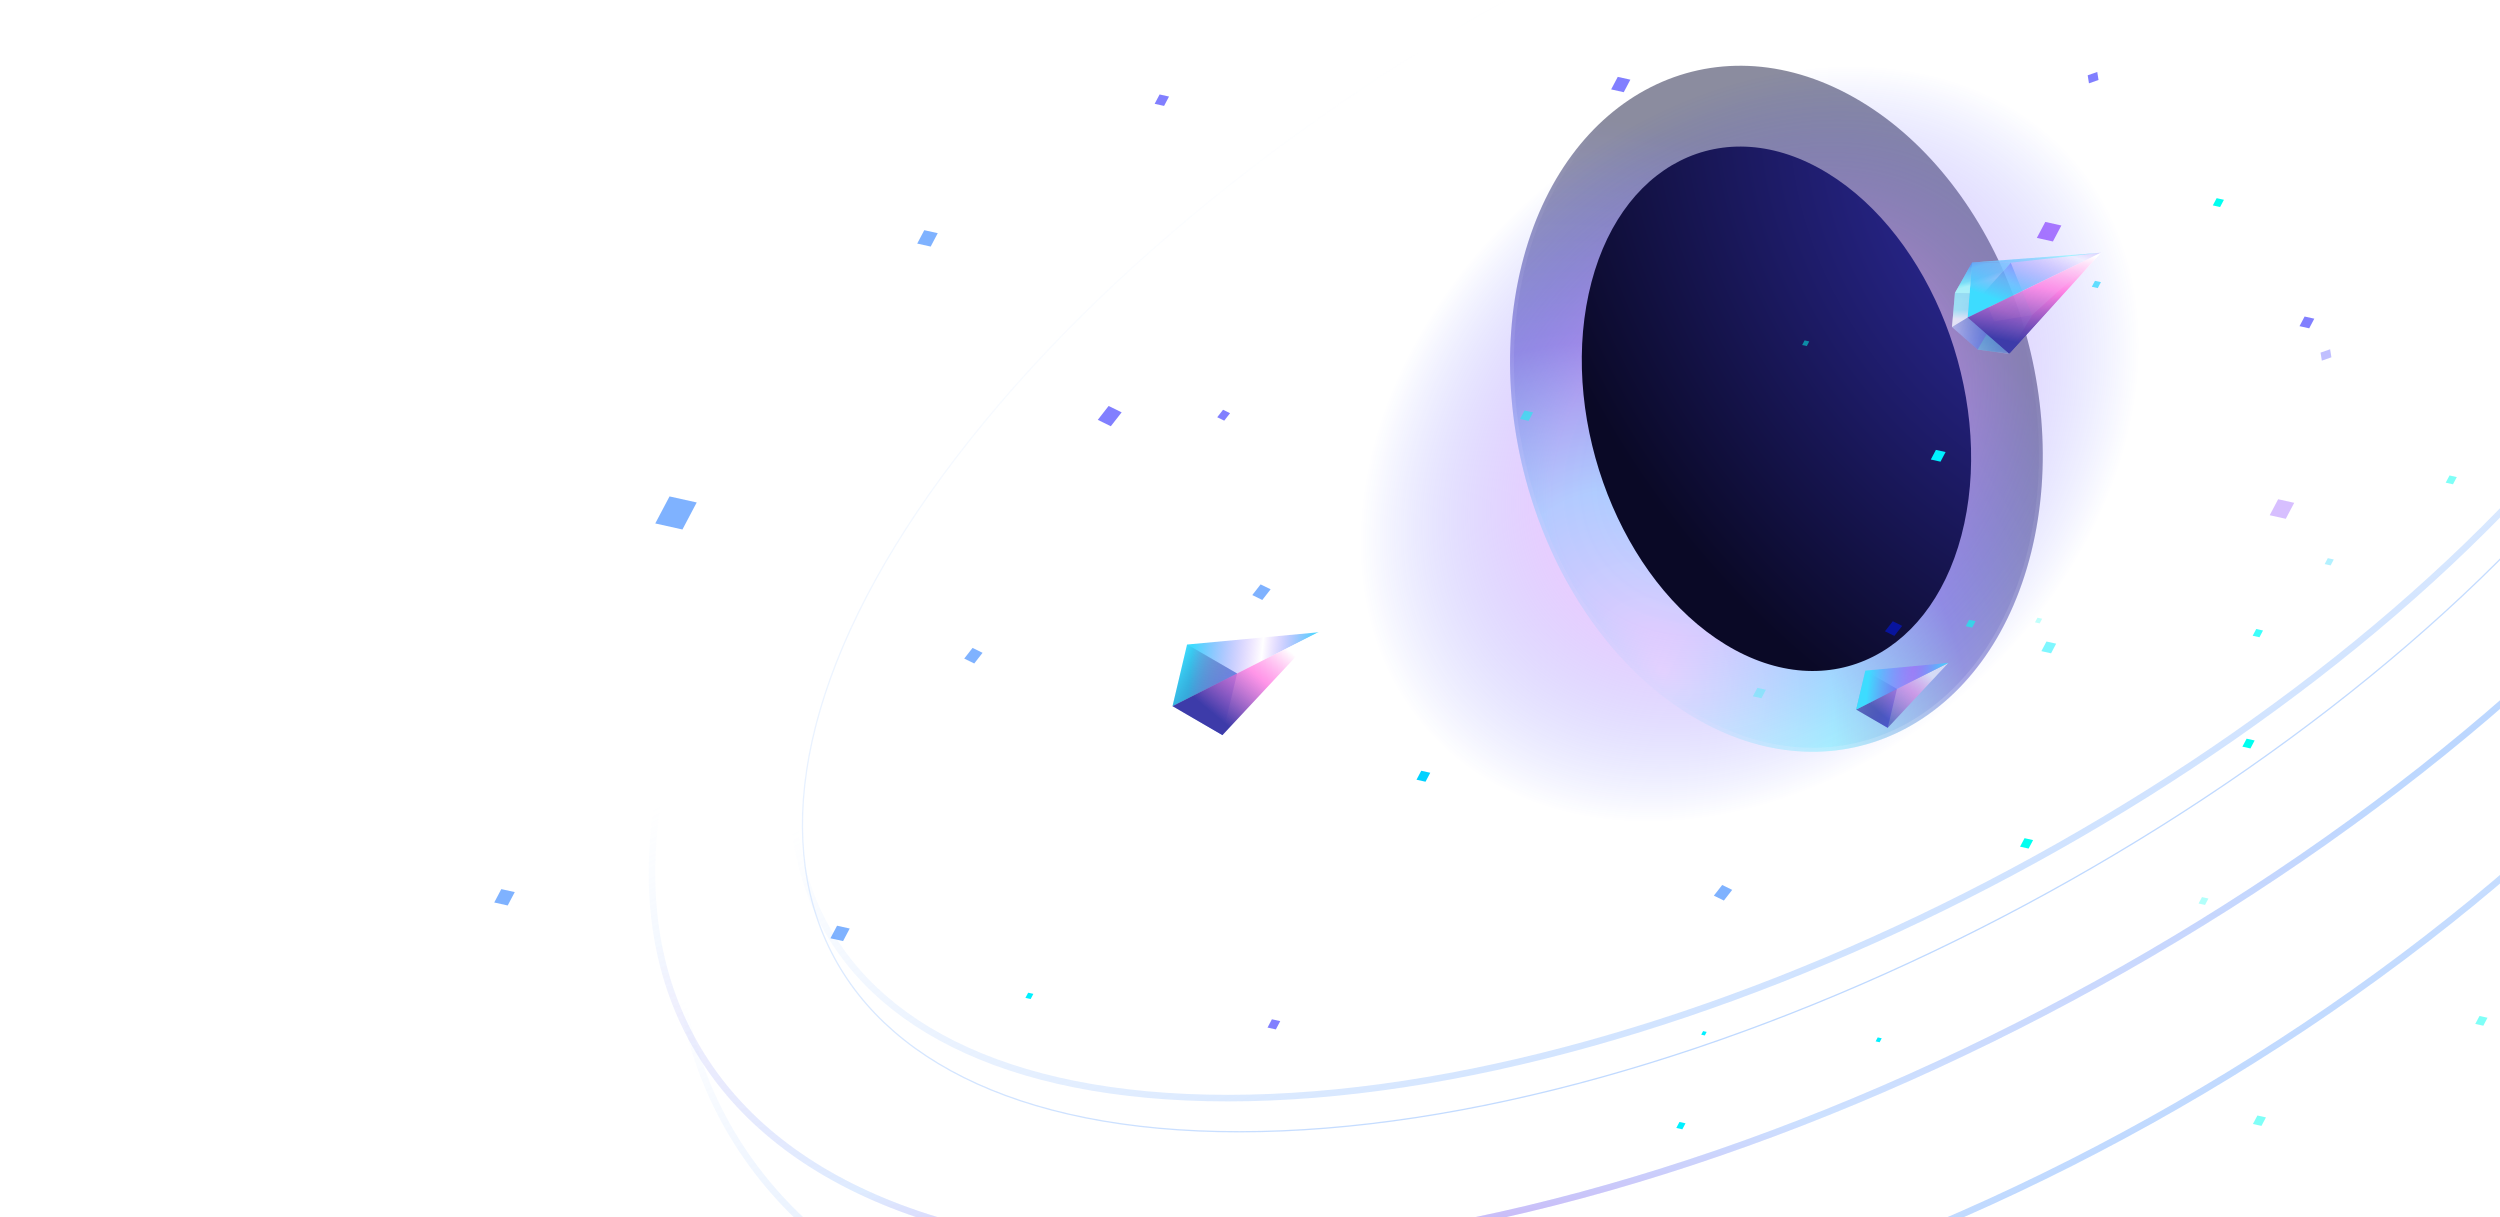 <svg width="493" height="240" viewBox="0 0 493 240" fill="none" xmlns="http://www.w3.org/2000/svg">
<path d="M300.057 52.329C308.476 18.403 337.8 3.561 365.553 19.179C393.306 34.797 408.979 74.96 400.56 108.885C392.14 142.811 362.817 157.653 335.064 142.036C307.31 126.418 291.637 86.255 300.057 52.329Z" fill="url(#paint0_radial_5702_6828)" fill-opacity="0.5"/>
<path d="M300.418 52.409C304.601 35.551 313.966 23.474 325.696 17.537C337.425 11.6 351.572 11.777 365.363 19.538C392.971 35.074 408.574 75.057 400.199 108.806C396.015 125.663 386.65 137.741 374.921 143.678C363.191 149.615 349.044 149.437 335.253 141.677C307.645 126.141 292.042 86.158 300.418 52.409Z" stroke="url(#paint1_linear_5702_6828)" stroke-opacity="0.2" stroke-width="0.776"/>
<g style="mix-blend-mode:lighten" filter="url(#filter0_f_5702_6828)">
<ellipse cx="83.162" cy="105.946" rx="83.162" ry="105.946" transform="matrix(0.364 0.932 -0.892 0.452 415.957 -41.219)" fill="url(#paint2_radial_5702_6828)" fill-opacity="0.4"/>
</g>
<path d="M313.28 57.975C318.839 32.306 339.928 21.632 360.383 34.134C380.839 46.636 392.914 77.58 387.355 103.249C381.796 128.919 360.707 139.592 340.252 127.09C319.796 114.588 307.721 83.644 313.28 57.975Z" fill="url(#paint3_radial_5702_6828)"/>
<path d="M458.46 -55.324C502.957 -55.34 531.015 -40.115 540.568 -15.637C550.114 8.826 541.244 42.703 511.444 80.27C481.637 117.846 436.589 151.914 387.826 176.595C339.066 201.275 286.66 216.533 242.166 216.549C197.669 216.565 169.611 201.339 160.058 176.861C150.512 152.399 159.382 118.522 189.182 80.955C218.989 43.379 264.037 9.31 312.8 -15.37C361.56 -40.05 413.966 -55.308 458.46 -55.324Z" stroke="url(#paint4_linear_5702_6828)" stroke-width="1.294"/>
<path d="M460.995 -49.71C505.597 -49.725 533.83 -34.463 543.453 -9.803C553.074 14.853 544.104 48.938 514.211 86.623C484.316 124.309 439.168 158.443 390.335 183.16C341.502 207.876 288.998 223.168 244.397 223.184C199.795 223.2 171.562 207.937 161.939 183.278C152.317 158.622 161.287 124.536 191.18 86.852C221.075 49.165 266.223 15.032 315.057 -9.685C363.89 -34.401 416.394 -49.694 460.995 -49.71Z" stroke="url(#paint5_linear_5702_6828)" stroke-width="0.259"/>
<path d="M476.134 -73.526C527.835 -72.613 560.72 -53.829 572.232 -24.328C583.739 5.159 573.952 45.503 539.93 89.78C505.901 134.069 454.111 173.837 397.861 202.307C341.614 230.776 280.974 247.914 229.274 247.001C177.573 246.088 144.689 227.303 133.176 197.803C121.669 168.316 131.457 127.972 165.478 83.695C199.508 39.406 251.297 -0.362 307.547 -28.833C363.794 -57.302 424.435 -74.44 476.134 -73.526Z" stroke="url(#paint6_linear_5702_6828)" stroke-width="1.294"/>
<path d="M476.134 -73.526C527.835 -72.613 560.72 -53.829 572.232 -24.328C583.739 5.159 573.952 45.503 539.93 89.78C505.901 134.069 454.111 173.837 397.861 202.307C341.614 230.776 280.974 247.914 229.274 247.001C177.573 246.088 144.689 227.303 133.176 197.803C121.669 168.316 131.457 127.972 165.478 83.695C199.508 39.406 251.297 -0.362 307.547 -28.833C363.794 -57.302 424.435 -74.44 476.134 -73.526Z" stroke="url(#paint7_linear_5702_6828)" stroke-opacity="0.2" stroke-width="1.294"/>
<path d="M478.275 -67.954C530.924 -64.596 565.091 -42.613 577.866 -9.876C590.637 22.851 582.069 66.427 549.007 113.14C515.934 159.868 464.632 200.851 408.395 229.315C352.16 257.778 291.051 273.691 238.4 270.332C185.752 266.974 151.585 244.991 138.81 212.255C126.038 179.528 134.606 135.952 167.669 89.238C200.742 42.511 252.044 1.527 308.281 -26.937C364.516 -55.399 425.624 -71.312 478.275 -67.954Z" stroke="url(#paint8_linear_5702_6828)" stroke-width="1.294"/>
<rect width="2.056" height="2.056" transform="matrix(-0.488 0.925 -0.93 -0.207 405.473 126.93)" fill="#00F0FF" fill-opacity="0.5"/>
<rect width="0.845" height="0.845" transform="matrix(-0.488 0.925 -0.93 -0.207 371.074 204.75)" fill="#00F0FF"/>
<rect width="1.11" height="1.11" transform="matrix(0.488 -0.925 -0.93 -0.207 203.242 197.016)" fill="#00F0FF"/>
<rect width="1.282" height="1.282" transform="matrix(-0.488 0.925 -0.93 -0.207 332.383 221.516)" fill="#00F0FF"/>
<rect width="0.758" height="0.758" transform="matrix(-0.488 0.925 -0.93 -0.207 336.555 203.492)" fill="#00F0FF"/>
<rect width="2.056" height="2.056" transform="matrix(-0.488 0.925 -0.93 -0.207 383.672 89.141)" fill="#00F0FF"/>
<rect width="2.056" height="2.056" transform="matrix(-0.488 0.925 -0.93 -0.207 456.379 62.844)" fill="#0500FF" fill-opacity="0.5"/>
<rect width="1.437" height="1.437" transform="matrix(-0.488 0.925 -0.93 -0.207 446.266 124.336)" fill="#3DFFFB"/>
<rect width="2.673" height="2.673" transform="matrix(-0.488 0.925 -0.93 -0.207 321.508 15.711)" fill="#0500FF" fill-opacity="0.5"/>
<rect width="2.854" height="2.854" transform="matrix(-0.488 0.925 -0.93 -0.207 184.922 45.984)" fill="#0066FF" fill-opacity="0.5"/>
<rect width="5.764" height="5.764" transform="matrix(-0.488 0.925 -0.93 -0.207 137.391 99.086)" fill="#0066FF" fill-opacity="0.5"/>
<rect width="2.683" height="2.683" transform="matrix(0.488 -0.925 -0.93 -0.207 166.254 185.586)" fill="#0066FF" fill-opacity="0.5"/>
<rect width="2.854" height="2.854" transform="matrix(-0.488 0.925 -0.93 -0.207 101.512 175.922)" fill="#0066FF" fill-opacity="0.5"/>
<rect width="1.998" height="1.998" transform="matrix(-0.488 0.925 -0.93 -0.207 230.531 19.039)" fill="#0500FF" fill-opacity="0.5"/>
<rect width="2.445" height="2.445" transform="matrix(0.807 0.396 -0.672 0.861 248.594 115.242)" fill="#0066FF" fill-opacity="0.5"/>
<rect width="2.004" height="1.816" transform="matrix(0.887 0.198 -0.514 0.974 280.269 151.992)" fill="#00D1FF"/>
<rect width="2.298" height="2.298" transform="matrix(-0.807 -0.396 -0.672 0.861 375.113 123.422)" fill="#001AFF" fill-opacity="0.5"/>
<rect width="2.445" height="2.445" transform="matrix(0.807 0.396 -0.672 0.861 339.617 174.516)" fill="#0066FF" fill-opacity="0.5"/>
<rect width="2.445" height="2.445" transform="matrix(0.807 0.396 -0.672 0.861 191.789 127.766)" fill="#0066FF" fill-opacity="0.5"/>
<rect width="1.852" height="1.679" transform="matrix(0.887 0.198 -0.514 0.974 250.82 201)" fill="#0500FF" fill-opacity="0.5"/>
<rect width="1.71" height="1.71" transform="matrix(0.807 0.396 -0.672 0.861 241.187 80.805)" fill="#0500FF" fill-opacity="0.5"/>
<rect width="3.181" height="3.181" transform="matrix(0.807 0.396 -0.672 0.861 218.621 80.055)" fill="#0500FF" fill-opacity="0.5"/>
<rect width="1.357" height="1.382" transform="matrix(-0.493 0.933 -0.921 -0.205 389.582 122.5)" fill="#00FFF0" fill-opacity="0.6"/>
<rect width="1.529" height="1.557" transform="matrix(-0.493 0.933 -0.921 -0.205 438.558 39.398)" fill="#00FFF0"/>
<rect width="1.687" height="1.719" transform="matrix(0.493 -0.933 -0.921 -0.205 443.785 147.594)" fill="#00FFF0"/>
<rect width="1.795" height="1.83" transform="matrix(-0.493 0.933 -0.921 -0.205 400.925 165.664)" fill="#00FFF0"/>
<rect width="1.795" height="1.83" transform="matrix(-0.493 0.933 -0.921 -0.205 302.324 81.328)" fill="#00FFF0" fill-opacity="0.5"/>
<rect width="0.981" height="1" transform="matrix(-0.493 0.933 -0.921 -0.205 356.789 67.328)" fill="#00FFF0" fill-opacity="0.5"/>
<rect width="1.813" height="1.813" transform="matrix(0.139 0.874 -1.041 0.365 413.578 14.188)" fill="#0500FF" fill-opacity="0.5"/>
<rect width="1.254" height="1.277" transform="matrix(-0.493 0.933 -0.921 -0.205 414.301 55.641)" fill="#00D1FF" fill-opacity="0.6"/>
<rect width="3.378" height="3.442" transform="matrix(-0.493 0.933 -0.921 -0.205 406.5 44.469)" fill="#6100FF" fill-opacity="0.5"/>
<g opacity="0.5">
<rect width="1.357" height="1.382" transform="matrix(-0.493 0.933 -0.921 -0.205 435.503 177.188)" fill="#00FFF0" fill-opacity="0.6"/>
<rect width="1.529" height="1.557" transform="matrix(-0.493 0.933 -0.921 -0.205 484.48 94.078)" fill="#00FFF0"/>
<rect width="1.687" height="1.719" transform="matrix(0.493 -0.933 -0.921 -0.205 489.707 202.273)" fill="#00FFF0"/>
<rect width="1.795" height="1.83" transform="matrix(-0.493 0.933 -0.921 -0.205 446.847 220.352)" fill="#00FFF0"/>
<rect width="1.795" height="1.83" transform="matrix(-0.493 0.933 -0.921 -0.205 348.238 136.016)" fill="#00FFF0" fill-opacity="0.5"/>
<rect width="0.981" height="1" transform="matrix(-0.493 0.933 -0.921 -0.205 402.71 122.016)" fill="#00FFF0" fill-opacity="0.5"/>
<rect width="1.813" height="1.813" transform="matrix(0.139 0.874 -1.041 0.365 459.5 68.875)" fill="#0500FF" fill-opacity="0.5"/>
<rect width="1.254" height="1.277" transform="matrix(-0.493 0.933 -0.921 -0.205 460.222 110.328)" fill="#00D1FF" fill-opacity="0.6"/>
<rect width="3.378" height="3.442" transform="matrix(-0.493 0.933 -0.921 -0.205 452.421 99.156)" fill="#6100FF" fill-opacity="0.5"/>
</g>
<path d="M374.077 135.855L372.26 143.53L366.04 139.923L367.857 132.248L374.077 135.855Z" fill="url(#paint9_linear_5702_6828)"/>
<path d="M366.036 139.923L372.257 143.531L384.223 130.719L366.036 139.923Z" fill="url(#paint10_linear_5702_6828)" fill-opacity="0.6"/>
<path d="M366.032 139.923L367.84 132.247L384.218 130.719L366.032 139.923Z" fill="url(#paint11_linear_5702_6828)"/>
<path d="M390.002 68.933L393.243 63.371L391.029 57.965L385.512 57.764L384.93 64.49L390.002 68.933Z" fill="url(#paint12_linear_5702_6828)" fill-opacity="0.7"/>
<path d="M414.311 49.839L396.523 51.801L388.895 51.763L414.311 49.839Z" fill="url(#paint13_linear_5702_6828)" fill-opacity="0.8"/>
<path d="M414.309 49.836L400.716 62.122L396.188 69.766L414.309 49.836Z" fill="url(#paint14_linear_5702_6828)"/>
<path d="M396.175 69.773L400.701 62.126L393.224 63.374L389.983 68.936L396.175 69.773Z" fill="url(#paint15_linear_5702_6828)" fill-opacity="0.6"/>
<path d="M396.524 51.805L400.719 62.124L393.241 63.373L391.028 57.967L396.524 51.805Z" fill="url(#paint16_linear_5702_6828)" fill-opacity="0.6"/>
<path d="M396.532 51.802L388.902 51.766L385.517 57.764L391.035 57.965L396.532 51.802Z" fill="url(#paint17_linear_5702_6828)" fill-opacity="0.8"/>
<path d="M414.311 49.839L388.021 62.61L388.895 51.763L414.311 49.839Z" fill="url(#paint18_linear_5702_6828)"/>
<path d="M414.303 49.845L388.014 62.617L396.183 69.776L414.303 49.845Z" fill="url(#paint19_linear_5702_6828)"/>
<path d="M388.898 51.766L388.023 62.614L384.932 64.492L385.515 57.762L388.898 51.766Z" fill="url(#paint20_linear_5702_6828)" fill-opacity="0.6"/>
<path d="M396.196 69.767L388.023 62.61L384.93 64.487L390.005 68.93L396.196 69.767Z" fill="url(#paint21_linear_5702_6828)" fill-opacity="0.6"/>
<path d="M231.222 139.264L234.086 127.102L260.039 124.68L231.222 139.264Z" fill="url(#paint22_linear_5702_6828)"/>
<path d="M243.954 132.804L241.074 144.968L231.217 139.251L234.097 127.088L243.954 132.804Z" fill="url(#paint23_linear_5702_6828)"/>
<path d="M231.214 139.248L241.072 144.965L260.031 124.664L231.214 139.248Z" fill="url(#paint24_linear_5702_6828)"/>
<defs>
<filter id="filter0_f_5702_6828" x="232.391" y="-26.969" width="238.542" height="222.133" filterUnits="userSpaceOnUse" color-interpolation-filters="sRGB">
<feFlood flood-opacity="0" result="BackgroundImageFix"/>
<feBlend mode="normal" in="SourceGraphic" in2="BackgroundImageFix" result="shape"/>
<feGaussianBlur stdDeviation="10" result="effect1_foregroundBlur_5702_6828"/>
</filter>
<radialGradient id="paint0_radial_5702_6828" cx="0" cy="0" r="1" gradientUnits="userSpaceOnUse" gradientTransform="translate(328.079 132.277) rotate(-39.04) scale(101.316 131.125)">
<stop stop-color="white"/>
<stop offset="0.298" stop-color="#5EF5FF"/>
<stop offset="0.538" stop-color="#3432BD"/>
<stop offset="0.914" stop-color="#171940"/>
</radialGradient>
<linearGradient id="paint1_linear_5702_6828" x1="328.314" y1="138.135" x2="366.756" y2="41.916" gradientUnits="userSpaceOnUse">
<stop stop-color="white"/>
<stop offset="1" stop-color="white" stop-opacity="0"/>
</linearGradient>
<radialGradient id="paint2_radial_5702_6828" cx="0" cy="0" r="1" gradientUnits="userSpaceOnUse" gradientTransform="translate(83.162 113.455) rotate(82.924) scale(83.771 66.504)">
<stop offset="0.073" stop-color="#8995FF"/>
<stop offset="0.508" stop-color="#C173FF" stop-opacity="0.9"/>
<stop offset="1" stop-color="#0E26FF" stop-opacity="0"/>
</radialGradient>
<radialGradient id="paint3_radial_5702_6828" cx="0" cy="0" r="1" gradientUnits="userSpaceOnUse" gradientTransform="translate(411.648 40.17) rotate(141.706) scale(103.599 137.513)">
<stop stop-color="#3330B1"/>
<stop offset="1" stop-color="#0A0926"/>
</radialGradient>
<linearGradient id="paint4_linear_5702_6828" x1="406.09" y1="223.544" x2="331.123" y2="75.429" gradientUnits="userSpaceOnUse">
<stop stop-color="#8FBCFF" stop-opacity="0.6"/>
<stop offset="1" stop-color="#8FBCFF" stop-opacity="0"/>
</linearGradient>
<linearGradient id="paint5_linear_5702_6828" x1="393.64" y1="191.659" x2="296.438" y2="-0.387" gradientUnits="userSpaceOnUse">
<stop stop-color="#8FBCFF" stop-opacity="0.6"/>
<stop offset="1" stop-color="#8FBCFF" stop-opacity="0"/>
</linearGradient>
<linearGradient id="paint6_linear_5702_6828" x1="422.507" y1="265.61" x2="319.747" y2="62.583" gradientUnits="userSpaceOnUse">
<stop stop-color="white" stop-opacity="0.6"/>
<stop offset="0.344" stop-color="#8FBCFF" stop-opacity="0.6"/>
<stop offset="1" stop-color="#8FBCFF" stop-opacity="0"/>
</linearGradient>
<linearGradient id="paint7_linear_5702_6828" x1="270.865" y1="242.695" x2="265.626" y2="175.453" gradientUnits="userSpaceOnUse">
<stop stop-color="#FF48D7"/>
<stop offset="0.234" stop-color="white" stop-opacity="0.766"/>
<stop offset="1" stop-color="#FF48D7" stop-opacity="0"/>
</linearGradient>
<linearGradient id="paint8_linear_5702_6828" x1="412.915" y1="241.048" x2="338.519" y2="94.06" gradientUnits="userSpaceOnUse">
<stop stop-color="#8FBCFF" stop-opacity="0.6"/>
<stop offset="1" stop-color="#8FBCFF" stop-opacity="0"/>
</linearGradient>
<linearGradient id="paint9_linear_5702_6828" x1="374.692" y1="138.921" x2="366.591" y2="134.646" gradientUnits="userSpaceOnUse">
<stop stop-color="#6083FF"/>
<stop offset="1" stop-color="#0C1E5E" stop-opacity="0"/>
</linearGradient>
<linearGradient id="paint10_linear_5702_6828" x1="369.935" y1="144.241" x2="382.484" y2="129.294" gradientUnits="userSpaceOnUse">
<stop offset="0.171" stop-color="#3D3BA9"/>
<stop offset="0.538" stop-color="#FF7BE2" stop-opacity="0.8"/>
<stop offset="0.792" stop-color="white"/>
</linearGradient>
<linearGradient id="paint11_linear_5702_6828" x1="384.192" y1="130.652" x2="368.505" y2="129.076" gradientUnits="userSpaceOnUse">
<stop stop-color="#3DDCFF"/>
<stop offset="0.427" stop-color="#9D50FF" stop-opacity="0.5"/>
<stop offset="0.977" stop-color="#3DDCFF"/>
</linearGradient>
<linearGradient id="paint12_linear_5702_6828" x1="394.488" y1="65.493" x2="385.712" y2="61.035" gradientUnits="userSpaceOnUse">
<stop stop-color="#6587FF"/>
<stop offset="1" stop-color="#D8E0FF" stop-opacity="0.9"/>
</linearGradient>
<linearGradient id="paint13_linear_5702_6828" x1="394.523" y1="59.855" x2="390.093" y2="46.458" gradientUnits="userSpaceOnUse">
<stop offset="0.135" stop-color="white"/>
<stop offset="0.281" stop-color="#89F8FF" stop-opacity="0.935"/>
<stop offset="0.646" stop-color="#71F6FF" stop-opacity="0.921"/>
<stop offset="1" stop-color="#4A72FF" stop-opacity="0.9"/>
</linearGradient>
<linearGradient id="paint14_linear_5702_6828" x1="407.635" y1="64.826" x2="403.574" y2="53.227" gradientUnits="userSpaceOnUse">
<stop offset="0.171" stop-color="#3D3BA9"/>
<stop offset="0.538" stop-color="#FF7BE2" stop-opacity="0.8"/>
<stop offset="0.792" stop-color="white"/>
</linearGradient>
<linearGradient id="paint15_linear_5702_6828" x1="392.302" y1="71.733" x2="390.395" y2="63.894" gradientUnits="userSpaceOnUse">
<stop offset="0.135" stop-color="white"/>
<stop offset="0.281" stop-color="#89F8FF" stop-opacity="0.935"/>
<stop offset="0.646" stop-color="#71F6FF" stop-opacity="0.921"/>
<stop offset="1" stop-color="#4A72FF" stop-opacity="0.9"/>
</linearGradient>
<linearGradient id="paint16_linear_5702_6828" x1="397.212" y1="63.899" x2="402.206" y2="55.033" gradientUnits="userSpaceOnUse">
<stop offset="0.135" stop-color="white"/>
<stop offset="0.281" stop-color="#89F8FF" stop-opacity="0.935"/>
<stop offset="0.646" stop-color="#71F6FF" stop-opacity="0.921"/>
<stop offset="1" stop-color="#4A72FF" stop-opacity="0.9"/>
</linearGradient>
<linearGradient id="paint17_linear_5702_6828" x1="386.669" y1="57.761" x2="384.87" y2="51.761" gradientUnits="userSpaceOnUse">
<stop offset="0.135" stop-color="white"/>
<stop offset="0.281" stop-color="#89F8FF" stop-opacity="0.935"/>
<stop offset="0.646" stop-color="#71F6FF" stop-opacity="0.921"/>
<stop offset="1" stop-color="#4A72FF" stop-opacity="0.9"/>
</linearGradient>
<linearGradient id="paint18_linear_5702_6828" x1="410.627" y1="40.713" x2="403.01" y2="62.805" gradientUnits="userSpaceOnUse">
<stop stop-color="#3DDCFF"/>
<stop offset="0.427" stop-color="#9D50FF" stop-opacity="0"/>
<stop offset="0.977" stop-color="#3DDCFF"/>
</linearGradient>
<linearGradient id="paint19_linear_5702_6828" x1="387.135" y1="71.019" x2="393.082" y2="40.034" gradientUnits="userSpaceOnUse">
<stop offset="0.171" stop-color="#3D3BA9"/>
<stop offset="0.538" stop-color="#FF7BE2" stop-opacity="0.8"/>
<stop offset="0.792" stop-color="white"/>
</linearGradient>
<linearGradient id="paint20_linear_5702_6828" x1="384.009" y1="64.645" x2="383.791" y2="52.046" gradientUnits="userSpaceOnUse">
<stop offset="0.135" stop-color="white"/>
<stop offset="0.281" stop-color="#89F8FF" stop-opacity="0.935"/>
<stop offset="0.646" stop-color="#71F6FF" stop-opacity="0.921"/>
<stop offset="1" stop-color="#4A72FF" stop-opacity="0.9"/>
</linearGradient>
<linearGradient id="paint21_linear_5702_6828" x1="394.356" y1="65.052" x2="384.864" y2="68.756" gradientUnits="userSpaceOnUse">
<stop stop-color="#3E5ABE"/>
<stop offset="1" stop-color="#3E5ABE" stop-opacity="0"/>
</linearGradient>
<linearGradient id="paint22_linear_5702_6828" x1="259.998" y1="124.574" x2="235.141" y2="122.076" gradientUnits="userSpaceOnUse">
<stop stop-color="#3DDCFF"/>
<stop offset="0.427" stop-color="#9D50FF" stop-opacity="0"/>
<stop offset="0.977" stop-color="#3DDCFF"/>
</linearGradient>
<linearGradient id="paint23_linear_5702_6828" x1="244.93" y1="137.664" x2="232.091" y2="130.887" gradientUnits="userSpaceOnUse">
<stop stop-color="#6083FF"/>
<stop offset="1" stop-color="#0C1E5E" stop-opacity="0"/>
</linearGradient>
<linearGradient id="paint24_linear_5702_6828" x1="237.392" y1="146.092" x2="257.276" y2="122.406" gradientUnits="userSpaceOnUse">
<stop offset="0.171" stop-color="#3D3BA9"/>
<stop offset="0.538" stop-color="#FF7BE2" stop-opacity="0.8"/>
<stop offset="0.792" stop-color="white"/>
</linearGradient>
</defs>
</svg>
